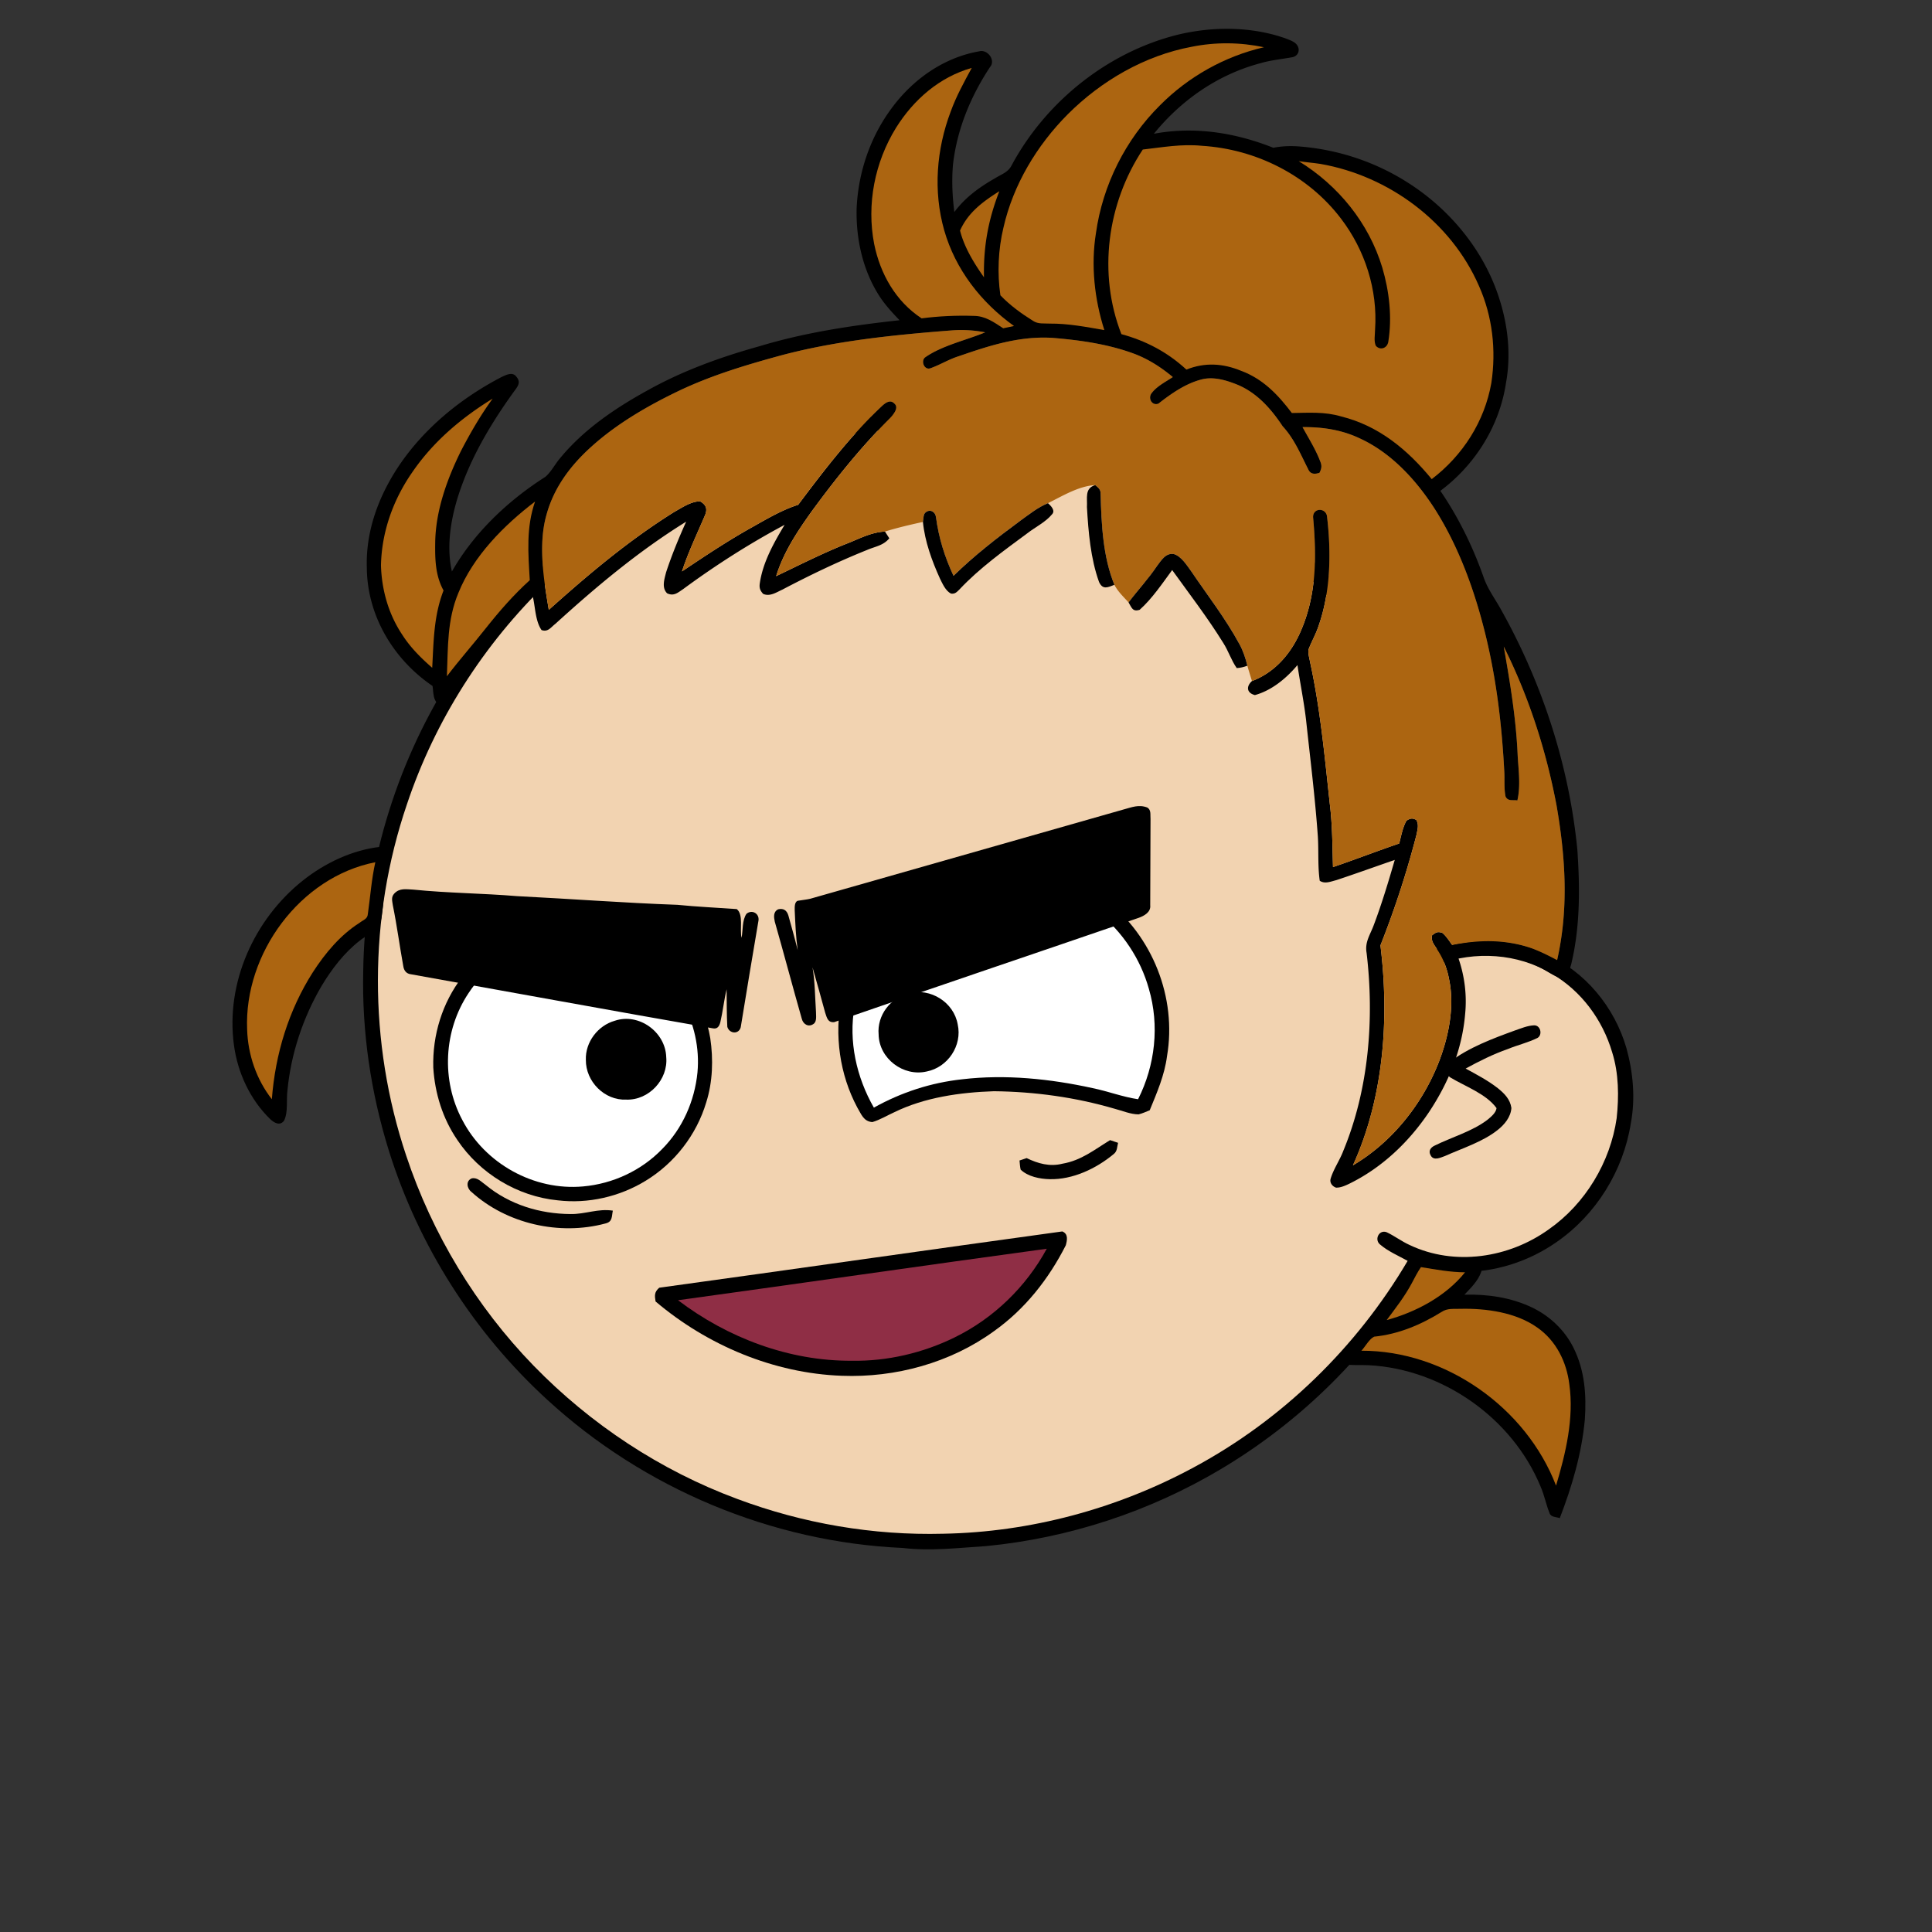 <svg xmlns:dc="http://purl.org/dc/elements/1.1/" xmlns:cc="http://creativecommons.org/ns#" xmlns:rdf="http://www.w3.org/1999/02/22-rdf-syntax-ns#" xmlns:svg="http://www.w3.org/2000/svg" xmlns="http://www.w3.org/2000/svg" viewBox="0 0 762 762" fill="none"><rect x="0" y="0" width="762" height="762" fill="#333333" stroke="none"/><mask id="avatarsRadiusMask"><rect width="762" height="762" rx="0" ry="0" x="0" y="0" fill="#fff"/></mask><g mask="url(#avatarsRadiusMask)"><path d="M396.01 164.85c37.82 4.9 74.21 19.64 104.8 42.39 6.15 4.84 12.48 9.33 18.02 14.92 23.77 21.98 42.73 49.02 55.13 78.95 9.35 22.31 14.72 46.04 16.64 70.14 6.62.81 13.05 2.14 19.12 5 15.54 6.93 27.08 20.94 31.78 37.21 2.63 9.56 3.56 19.75 1.72 29.55-2.96 18.76-13.72 36.13-29.37 46.92-10.94 7.65-24.49 12.03-37.86 11.68-5.13-.05-10.04-1.6-15.13-1.79-1.85 2.17-3.23 4.84-4.76 7.25-18.66 29.62-44.57 54.51-74.64 72.4-28.1 16.73-59.9 27.16-92.46 30.32-11.08.7-21.87 2.05-32.98.74-51.69-2.3-102.07-23.44-140.15-58.43-29.03-26.55-50.84-60.83-62.54-98.39-7.09-22.85-10.62-46.78-10.07-70.71.52-40.34 12.53-80.58 33.94-114.76 19.1-30.81 45.91-56.58 77.2-74.83 29.63-17.28 63.35-27.68 97.59-29.87 14.66-1.47 29.44-.37 44.02 1.31Z" fill="#000"/><path d="M363 169.06c48.47-1.39 97.32 14.7 135.81 44.12 6.55 4.06 11.72 9.49 17.36 14.64 24.33 22.63 43.2 50.95 54.93 82.02 7.43 19.61 11.86 40.2 13.56 61.09-8.89.74-17.34 2.34-25.38 6.38-2.19 1.03-1.89 4.95.68 5.23 2.35.23 4.98-1.51 7.24-2.2 14.62-5.37 31.32-4.35 44.78 3.68 11.69 6.78 20.09 18.16 23.89 31.06 2.6 8.25 2.68 17.41 1.76 25.95-2.5 17.35-12.35 33.73-26.73 43.81-15.71 11.33-37.17 14.64-54.93 6.2-3.17-1.43-5.94-3.58-9.08-5.05-2.95-1.09-4.88 2.79-2.7 4.75 3.17 2.76 7.34 4.52 11 6.56-20.14 34.15-49.45 62.7-84.41 81.47-30.2 16.31-64.44 25.53-98.78 26.15-27.63.72-55.33-4.04-81.21-13.72-30.32-11.24-57.84-29.43-80.37-52.6-22.67-23.37-39.92-51.88-50.2-82.77-14.96-44.64-14.91-94.01.27-138.59 11.05-33.06 30.28-63.21 55.37-87.39 29.67-28.73 67.65-48.54 108.13-56.67 12.8-2.52 25.94-4.24 39.01-4.12Z" fill="rgba(242, 211, 177, 1)"/><path d="M605.03 404.4c2.63-.1 3.44 3.8 1.36 4.98-3.69 1.83-7.82 2.77-11.64 4.35-5.82 2.04-11.28 4.76-16.68 7.72 4.29 2.34 8.86 4.74 12.71 7.76 2.58 2.09 4.85 4.35 5.33 7.8-.26 3.59-2.73 6.55-5.45 8.69-5.86 4.66-13.92 7.18-20.79 10.26-1.75.62-4.43 1.99-5.59-.26-1.02-1.74-.06-3.11 1.57-3.87 6.65-3.3 14.86-5.62 20.79-10.16 1.37-1.14 3.39-2.74 3.61-4.62-4.07-5.63-12.42-8.59-18.23-12.09-2.34-1.72-2.29-4.24-.16-6.13 7.27-5.64 16.98-9.26 25.57-12.38 2.42-.83 5.03-1.95 7.6-2.05Z" fill="#000"/><g transform="translate(-161 -83)"><path d="M555 424.09c15.07-.45 30.21 4.46 42.06 13.81 18.47 14.28 28.15 38.55 24.23 61.62-.99 7.61-3.96 14.36-6.83 21.38-1.43.59-2.9 1.25-4.4 1.62-3.14-.02-6.34-1.41-9.37-2.2-15.51-4.54-31.55-6.76-47.69-6.93-13.3.45-27.29 2.4-39.34 8.31-2.83 1.28-5.61 2.99-8.59 3.86-3.52-.25-4.36-3.15-5.94-5.74-7.02-13.13-9.05-28.5-6.31-43.08 2.57-13.26 9.31-25.52 19.15-34.79 11.6-11.03 27.01-17.44 43.03-17.86Z" fill="#000"/><path d="M557.001 429.85c13.47-.19 26.63 4.66 37.13 13.01 9.59 7.63 16.7 18.34 20 30.15 4.23 14.46 2.5 30.12-4.26 43.54-6.14-.92-11.86-3.14-17.94-4.39-16.73-3.67-34.37-5.5-51.43-3.48-12.36 1.34-23.99 5.14-34.84 11.18-6.86-11.98-10.07-26.23-7.61-39.92 2-12.66 8.2-24.57 17.42-33.47 10.95-10.62 26.24-16.88 41.53-16.62Z" fill="#fff"/><path d="M381.25 447.09c12.75-1.3 25.87 1.93 36.48 9.14 12.3 8.24 20.94 21.6 23.4 36.21 1.25 8.35.98 17.27-1.59 25.36-3.82 12.78-12.47 23.95-23.86 30.89-10.28 6.31-22.73 9.17-34.72 7.73-15.89-1.56-30.69-10.55-39.57-23.79-5.78-8.44-8.88-18.4-9.5-28.58-.36-12.78 3.55-25.59 11.4-35.73 9.08-11.92 23.05-19.71 37.96-21.23Z" fill="#000"/><path d="M376.499 453.66c11.24-2.5 23.12-.85 33.29 4.51 17.34 8.91 28.1 28.42 26.3 47.83-1.13 11.3-5.9 22.08-13.91 30.17-8.21 8.51-19.42 13.72-31.18 14.77-19.4 1.77-38.75-8.99-47.69-26.26-8.31-15.63-7.35-35.21 2.46-49.94 7-10.71 18.22-18.41 30.73-21.08Z" fill="#fff"/><path d="M519.431 474.74c8.56-2.21 17.77 3.55 19.3 12.29 1.86 8.33-3.88 16.92-12.2 18.57-9.21 2.17-18.82-5.06-18.99-14.59-.68-7.52 4.66-14.48 11.89-16.27ZM403.43 485.61c9.52-3.24 20.05 4.41 20.34 14.34.81 8.84-6.85 17.06-15.74 16.75-8.62.39-16.04-7.14-15.96-15.68-.25-6.97 4.7-13.5 11.36-15.41ZM598.819 532.68c1.05.34 2.11.69 3.16 1.06-.43 1.65-.27 3.31-1.72 4.43-6.89 5.73-16.13 10.13-25.25 9.91-3.84-.08-8.61-1-11.46-3.78-.26-1.17-.33-2.4-.44-3.59.93-.31 1.87-.63 2.81-.94 4.52 2.16 9.07 3.47 14.1 2.21 7.46-1.28 12.59-5.51 18.8-9.3ZM347.061 547.76c2.26-.49 3.85 1.46 5.53 2.62 9.4 7.75 21.34 11.38 33.42 11.45 5.83.1 10.84-2.25 16.7-1.34-.51 2.38-.06 4.38-2.93 5.06-18.1 4.87-38.96.17-52.89-12.49-1.77-1.38-2.24-4.33.17-5.3Z" fill="#000"/></g><g transform="translate(-161 -83)"><g fill="#000"><path d="M613.54 401.51c1.59 1.01 1.08 2.86 1.24 4.48-.06 11.34-.05 22.7-.12 34.04.32 2.75-2.42 4.22-4.62 5-39.99 13.74-80.12 27.25-120.05 41.12-2.53.2-2.84-1.75-3.51-3.66-1.63-6-3.3-11.98-5.01-17.95.97 5.75.98 11.66 1.36 17.47-.02 1.44.45 3.94-.99 4.85-1.95 1.4-4.07.13-4.6-2.03-3.64-12.73-7.02-25.58-10.66-38.32-.39-1.83-.65-3.91 1.36-4.88 2.11-.49 3.41.47 4 2.44 1.27 4.55 2.55 9.11 3.68 13.7-.73-5.24-.94-10.49-1.18-15.77-.01-1.27-.14-3.73 1.66-3.79 1.47-.26 2.98-.38 4.43-.72 41.23-11.74 82.37-23.44 123.6-35.22 3.27-.87 6.02-2.08 9.41-.76ZM324 433.87c13.64 1.39 27.36 1.44 41 2.58 21.04 1.05 42.11 2.67 63.14 3.42 7.79.78 15.61 1.12 23.44 1.68 2.77 2.19 1.08 8.08 1.91 11.33.56-2.97.18-6.91 1.92-9.46 2.15-1.8 5.08-.17 4.76 2.56-2.36 14.03-4.77 28.14-7.02 42.18-.8 2.93-4.48 2.56-5.29-.15-.27-4.92-.21-9.89-.28-14.83-1.03 4.29-1.47 8.69-2.47 12.98-.43 1.64-1.17 2.84-3.1 2.4-39.48-6.89-79.4-14.23-118.87-21.29-1.88-.2-2.83-1.46-3.09-3.26-1.45-7.98-2.5-16.04-4.12-23.99-.23-1.72-.74-3.14.56-4.58 2.12-2.29 4.72-1.68 7.51-1.57Z"/></g></g><g transform="translate(-161 -83)"><path d="M579.989 568.69c2.42 1 1.92 3.4 1.38 5.45-6.78 13.35-16.08 25.18-28.35 33.9-17.19 12.49-38.88 18.4-60.02 17.58-26.81-.96-53.07-12.04-73.44-29.31-.4-2.42-.49-3.71 1.45-5.42 51.83-7.13 106.78-15.03 158.98-22.2Z" fill="#000"/><path d="M573.86 575.51c-8.17 15.05-20.98 27.46-36.37 34.99-12.46 6.12-26.6 9.44-40.49 9.19-24.71.18-49.01-9.01-68.58-23.87 47.93-6.59 97.73-13.8 145.44-20.31Z" fill="#8F2E45"/></g><g transform="translate(-161 -83)"/><g transform="translate(-161 -83)"><path d="M667.84 98.07c1.69.69 4.13 1.37 4.99 3.13.97 1.83.03 3.88-1.98 4.34-4.3.79-8.62 1.17-12.84 2.42-16.64 4.44-31.1 14.48-41.91 27.8 15.96-3 32.13-.45 47.09 5.52 3.62-.7 7.15-.79 10.82-.47 14.89 1.25 29.44 6.06 42.06 14.1 15.16 9.55 27.73 23.93 34.39 40.64 4.81 12.13 6.88 25.53 4.52 38.47-2.55 16.98-12.16 32.34-25.89 42.57 7.22 10.58 12.86 22.12 17.1 34.2 1.69 4.81 4.54 8.42 7.02 12.99 16.15 28.91 26.65 61.22 29.9 94.2 1.06 15.17 1.15 30.66-2.46 45.52-.71 2.29-1.45 5.46-4.5 5.17-2.95-1.05-5.55-3.08-8.41-4.4-9.73-4.96-21.01-5.58-31.61-3.6 2.51 7.16 3.49 14.77 2.73 22.32-1.19 14-6.51 26.98-14.23 38.61-8.03 11.95-18.69 22.08-31.71 28.4-1.54.71-3.25 1.49-4.98 1.41-1.43-.48-2.52-1.85-2.16-3.39 1.13-3.9 3.62-7.33 5.05-11.15 10.06-24.32 12.26-52.08 9.17-78.04-.76-4.32 1.43-7.15 2.83-10.97 3.17-8.39 5.78-17.1 8.28-25.7-7.7 2.66-15.36 5.43-23.09 7.99-2.1.52-4.5 1.6-6.5.23-.82-5.7-.39-11.63-.74-17.39-1.1-15.57-3.01-30.74-4.67-46.19-.86-7.21-2.31-14.3-3.38-21.48-4.35 5.2-10.15 10.01-16.78 11.83-3.25-.83-3.52-3.4-1.16-5.53 8.83-3.35 15-10.4 18.87-18.84 6.66-14.72 6.65-30.03 5.24-45.81-.07-3.6 4.73-3.84 5.46-.54 1.72 14.3 1.51 29.81-3.33 43.53-1.05 3.18-2.74 6.08-3.93 9.2-.25 1.64.35 3.43.63 5.06 3.99 18.27 5.72 36.99 7.75 55.78 1.04 8.26 1.02 16.68 1.27 24.99 8.75-2.97 17.36-6.32 26.1-9.29.81-2.98 1.35-6.31 2.88-9 1.43-.93 2.34-1.17 3.88-.28 1.1 1.87.45 3.82.07 5.81a370.466 370.466 0 0 1-14.22 43.64c3.56 28.96 1.33 59.92-10.85 86.75 15.54-9.15 27.57-24.36 34.02-41.1 3.82-10.03 6.16-21.85 3.86-32.48-.74-3.94-2.18-7.77-4.38-11.13-1.16-2.04-2.78-3.4-2.32-5.96 1.48-1.18 2.19-1.69 4.12-.99 1.52 1.28 2.67 3.14 3.84 4.75 10.53-2.08 21.05-2.27 31.3 1.27 3.49 1.3 6.8 2.97 10.09 4.7 4.62-20.3 3.31-40.5-.19-60.84-4.08-21.71-10.96-43.06-20.85-62.83 2.5 14.31 4.87 28.4 5.49 42.99.33 5.88 1.22 11.87-.12 17.69-1.81-.3-3.76.46-4.67-1.57-.66-3.28-.28-6.79-.51-10.12-.93-17.64-2.96-35.01-7.05-52.21-4.23-17.79-10.67-35.97-20.59-51.43-7.3-11.26-17.1-21.91-29.5-27.53-7.06-3.34-14.66-4.45-22.41-4.37 2.44 4.48 5.28 8.94 7.06 13.74.65 1.65.38 2.75-.38 4.28-1.84.6-3.54.63-4.43-1.36-3.05-5.99-5.47-12-10.11-17.02-4.5-6.79-10.02-13.08-17.69-16.31-4.57-1.85-9.77-3.45-14.67-2.03-6.15 1.67-11.69 5.57-16.63 9.44-2.51.94-4.15-2.03-2.78-3.99 2-2.8 5.64-4.62 8.46-6.49-4.75-3.97-9.97-7.3-15.82-9.41-10.19-3.68-21-5.18-31.75-6.06-13.04-.76-24.66 3.04-36.76 7.21-3.94 1.21-7.44 3.43-11.29 4.79-2.41.82-3.85-2.83-2.1-4.28 6.69-4.71 16.2-6.76 23.71-9.89-4.55-.87-8.93-1.12-13.55-.74-22.57 1.76-46.07 4.13-67.94 10.1-13.37 3.67-26.36 7.6-38.94 13.53-12.33 5.89-24.74 13.03-34.91 22.23-8.24 7.41-14.84 16.21-17.74 27.05-3.27 11.67-1.01 25.51.97 37.29 15.75-14.1 31.52-27.41 49.51-38.64 3.01-1.67 6.65-4.2 10.19-4.16 2.18 1.3 2.95 2.72 2.01 5.24-3.15 7.44-6.68 14.68-9.18 22.4 9.12-6.13 18.24-12.2 27.86-17.55 5.7-3.21 11.73-6.77 17.97-8.73 10.12-13.48 20.88-27.55 33.2-39.1 1.37-1.22 3.16-2.49 4.74-.83 1.97 1.66-.5 4.44-1.78 5.8-11.23 11.15-21.24 23.67-30.61 36.42-5.83 8.14-11.22 16.2-14.25 25.85 9.1-4.35 18.07-8.91 27.45-12.66 5.26-2.01 9.73-4.61 15.48-4.93.57.88 1.14 1.77 1.71 2.66-2.39 2.91-5.56 3.2-8.84 4.63-11.41 4.58-22.48 9.9-33.36 15.62-2.39 1.08-4.88 2.84-7.56 1.67-1.23-1.37-1.59-2.38-1.31-4.23 1.22-8.29 5.53-15.93 9.78-23-13.97 7.46-27.31 15.99-40.06 25.38-2.08 1.38-3.64 2.88-6.29 1.62-2.23-2.25-1.05-5.6-.4-8.26 2.23-6.8 4.98-13.46 7.92-19.99-18.77 11.62-35.31 25.5-51.59 40.3-1.8 1.37-2.9 3.36-5.45 2.45-2.52-3.66-2.45-9.26-3.52-13.53-9.22 9.12-16.41 19.51-24.7 29.44-3.3 3.84-5.77 8.22-8.81 12.23-1.02 1.38-2.48 1.27-3.97.82-1.85-1.74-1.63-4.57-2-6.92-15.42-10.46-25.74-27.71-25.91-46.54-.48-14.39 4.57-28.05 12.41-39.92 10.05-15.08 24.66-27.03 40.66-35.34 1.74-.8 4.3-2.2 5.8-.3 1.62 1.87 1.21 3.17-.13 5.02-8.45 11.57-16.23 24.24-21.18 37.73-3.92 10.54-6.55 23.08-4 34.21 8.69-15.24 22.11-27.95 36.83-37.31 2.32-1.96 3.77-4.95 5.74-7.26 9.25-11.3 21.66-19.74 34.35-26.73 14-7.85 28.99-13.26 44.41-17.55 18.04-5.46 36.53-8.2 55.22-10.25-2.99-3.13-5.88-6.23-8.19-9.91-6.42-10.13-9.06-22.5-8.73-34.39.68-14.12 5.35-27.96 13.81-39.33 8.36-11.36 20.53-20 34.58-22.44 3.2-.86 6.59 3.5 4.19 6.25-7.67 11.65-13.03 24.58-14.59 38.52-.53 6.22-.24 12.43.54 18.62 4.26-5.71 9.87-9.81 16.02-13.29 2.58-1.64 5.22-2.33 6.64-5.24 13.46-24.93 37.62-44.38 65.17-51.33 13.82-3.38 29.09-3.4 42.61 1.31Z" fill="#000"/><path d="M659.52 101.63c-15.49 3.57-29.81 11.62-41 22.89-13.61 13.5-22.62 31.47-25.27 50.45-2.04 12.68-.58 26.03 3.32 38.23-7.22-1.25-14.21-2.63-21.57-2.57-2.36-.14-4.46.27-6.53-1.06-4.58-2.85-9.17-6.18-12.9-10.1-1.28-8.66-.86-18.13 1.2-26.68 3.82-16.89 13.18-32.46 25.33-44.68 13.27-13.27 30.36-23.19 48.92-26.66 9.41-1.9 19.1-1.8 28.5.18Z" fill="rgba(172, 101, 17, 1)"/><path d="M544.27 109.78c-3.05 5.62-6.11 11.17-8.3 17.21-5.65 14.94-6.94 31.37-2.57 46.82 4.44 15.51 14.53 28.43 27.54 37.77l-4.26.9c-3.69-2.39-7.07-4.9-11.67-4.89-6.79-.23-13.79.1-20.52.97-10.22-6.71-16.31-17.52-18.71-29.33-3.04-15.7.23-32.25 8.62-45.83 6.95-11.11 17.1-20 29.87-23.62ZM634.999 140.5c21.33 1.31 41.82 11.56 54.84 28.64 9.53 12.44 14.59 28.17 13.5 43.86-.01 2.02-.55 4.54.31 6.4 1.75 1.91 4.44.95 4.9-1.54 1.57-9.65.41-19.96-2.36-29.32-5.3-17.58-17.37-32.41-32.95-41.98 2.84.45 5.72.65 8.56 1.09 26.95 4.7 51.54 22.88 62.52 48.13 5.34 11.97 6.84 25.31 4.89 38.23-2.68 15.25-11.27 28.62-23.52 37.97-9.53-11.6-20.87-21.05-35.73-24.73-6.48-1.93-12.79-1.44-19.44-1.35-5.43-7.17-11.35-13.43-19.99-16.64-7.2-2.96-14.29-3.41-21.6-.49-7.45-6.86-15.88-11.32-25.64-13.98-9.34-23.88-5.64-51.56 8.44-72.81 7.86-.9 15.29-2.26 23.27-1.48Z" fill="rgba(172, 101, 17, 1)"/><path d="m554.97 158.53.18-.12c-4.4 11.4-6.29 21.7-6.06 33.96-3.91-5.52-7.78-11.82-9.44-18.43 3.2-7.15 8.91-11.34 15.32-15.41ZM536.009 213.34c4.62-.38 9-.13 13.55.74-7.51 3.13-17.02 5.18-23.71 9.89-1.75 1.45-.31 5.1 2.1 4.28 3.85-1.36 7.35-3.58 11.29-4.79 12.1-4.17 23.72-7.97 36.76-7.21 10.75.88 21.56 2.38 31.75 6.06 5.85 2.11 11.07 5.44 15.82 9.41-2.82 1.87-6.46 3.69-8.46 6.49-1.37 1.96.27 4.93 2.78 3.99 4.94-3.87 10.48-7.77 16.63-9.44 4.9-1.42 10.1.18 14.67 2.03 7.67 3.23 13.19 9.52 17.69 16.31 4.64 5.02 7.06 11.03 10.11 17.02.89 1.99 2.59 1.96 4.43 1.36.76-1.53 1.03-2.63.38-4.28-1.78-4.8-4.62-9.26-7.06-13.74 7.75-.08 15.35 1.03 22.41 4.37 12.4 5.62 22.2 16.27 29.5 27.53 9.92 15.46 16.36 33.64 20.59 51.43 4.09 17.2 6.12 34.57 7.05 52.21.23 3.33-.15 6.84.51 10.12.91 2.03 2.86 1.27 4.67 1.57 1.34-5.82.45-11.81.12-17.69-.62-14.59-2.99-28.68-5.49-42.99 9.89 19.77 16.77 41.12 20.85 62.83 3.5 20.34 4.81 40.54.19 60.84-3.29-1.73-6.6-3.4-10.09-4.7-10.25-3.54-20.77-3.35-31.3-1.27-1.17-1.61-2.32-3.47-3.84-4.75-1.93-.7-2.64-.19-4.12.99-.46 2.56 1.16 3.92 2.32 5.96 2.2 3.36 3.64 7.19 4.38 11.13 2.3 10.63-.04 22.45-3.86 32.48-6.45 16.74-18.48 31.95-34.02 41.1 12.18-26.83 14.41-57.79 10.85-86.75a370.466 370.466 0 0 0 14.22-43.64c.38-1.99 1.03-3.94-.07-5.81-1.54-.89-2.45-.65-3.88.28-1.53 2.69-2.07 6.02-2.88 9-8.74 2.97-17.35 6.32-26.1 9.29-.25-8.31-.23-16.73-1.27-24.99-2.03-18.79-3.76-37.51-7.75-55.78-.28-1.63-.88-3.42-.63-5.06 1.19-3.12 2.88-6.02 3.93-9.2 4.84-13.72 5.05-29.23 3.33-43.53-.73-3.3-5.53-3.06-5.46.54 1.41 15.78 1.42 31.09-5.24 45.81-3.87 8.44-10.04 15.49-18.87 18.84-.61-2.02-1.26-4.02-1.82-6.06-.71-2.94-1.64-5.78-3.09-8.45-5.61-10.33-12.78-19.49-19.16-28.93-1.7-2.32-3.81-5.75-6.69-6.63-3.25-.63-5.09 2.58-6.75 4.77-3.38 5.05-7.52 9.44-11.17 14.28-2.01-2.26-4.17-4.21-5.58-6.94-4.52-11.01-5.13-23.95-5.43-35.72.08-1.87-.82-2.5-2.13-3.61-6.42.31-12.98 4.32-18.64 7.13-4.1 1.7-7.34 4.37-10.91 6.92-9.2 6.78-18.16 13.74-26.35 21.74-3.48-7.48-5.82-14.96-6.91-23.15-.22-2.12-2.32-3.28-4.01-1.93-1.08.66-.89 2.71-1.14 3.82-5.07 1.11-10.01 2.26-14.97 3.79-5.75.32-10.22 2.92-15.48 4.93-9.38 3.75-18.35 8.31-27.45 12.66 3.03-9.65 8.42-17.71 14.25-25.85 9.37-12.75 19.38-25.27 30.61-36.42 1.28-1.36 3.75-4.14 1.78-5.8-1.58-1.66-3.37-.39-4.74.83-12.32 11.55-23.08 25.62-33.2 39.1-6.24 1.96-12.27 5.52-17.97 8.73-9.62 5.35-18.74 11.42-27.86 17.55 2.5-7.72 6.03-14.96 9.18-22.4.94-2.52.17-3.94-2.01-5.24-3.54-.04-7.18 2.49-10.19 4.16-17.99 11.23-33.76 24.54-49.51 38.64-1.98-11.78-4.24-25.62-.97-37.29 2.9-10.84 9.5-19.64 17.74-27.05 10.17-9.2 22.58-16.34 34.91-22.23 12.58-5.93 25.57-9.86 38.94-13.53 21.87-5.97 45.37-8.34 67.94-10.1ZM355.32 240.21c-4.73 6.48-8.8 13.51-12.5 20.63-5.51 11.16-10 23.59-10.17 36.16-.09 6.6.04 12.96 3.29 18.89-3.89 10.05-3.89 19.92-4.47 30.49-4.46-3.89-8.61-8.01-11.81-13.03-5.41-8.09-8.12-17.66-8.4-27.35.27-13.15 4.76-25.75 12.2-36.53 8.29-12.19 19.38-21.57 31.86-29.26Z" fill="rgba(172, 101, 17, 1)"/><path d="M592.969 274.33c1.31 1.11 2.21 1.74 2.13 3.61.3 11.77.91 24.71 5.43 35.72-2.61.99-4.57 2.09-6.06-1.12-3.33-9.27-4.21-19.74-4.77-29.54.23-3.48-1.03-7.42 3.27-8.67Z" fill="#000"/><path d="M372.04 280.81c-3.58 10.27-2.71 20.39-2.09 31.02-6.36 5.76-11.9 12.11-17.23 18.82-5.07 6.43-10.5 12.56-15.46 19.08.46-11.47.05-22.22 4.55-32.92 5.81-14.42 18.01-26.73 30.23-36Z" fill="rgba(172, 101, 17, 1)"/><path d="M574.33 281.46c1.11.99 3.03 2.88 1.62 4.37-2.55 3.1-6.59 5.04-9.75 7.49-9.2 6.8-18.96 13.8-26.78 22.16-1.03 1.01-1.75 1.88-3.35 1.64-2.14-1.1-3.31-3.86-4.34-5.92-3.18-7.01-5.96-14.64-6.72-22.34.25-1.11.06-3.16 1.14-3.82 1.69-1.35 3.79-.19 4.01 1.93 1.09 8.19 3.43 15.67 6.91 23.15 8.19-8 17.15-14.96 26.35-21.74 3.57-2.55 6.81-5.22 10.91-6.92ZM624.029 301.55c2.88.88 4.99 4.31 6.69 6.63 6.38 9.44 13.55 18.6 19.16 28.93 1.45 2.67 2.38 5.51 3.09 8.45-1.38.54-2.77.85-4.18.94-2.18-3.07-3.28-6.77-5.33-9.94-6.15-9.93-13.32-19.25-20.14-28.73-3.94 5.35-7.86 11.23-12.81 15.67-2.83.94-3.17-.9-4.4-2.9 3.65-4.84 7.79-9.23 11.17-14.28 1.66-2.19 3.5-5.4 6.75-4.77ZM311.03 417c2.23-.32 3.02 1.27 4.39 2.62-1.93 6.68-2.86 13.51-3.35 20.43-.33 2.75-.46 5.9-1.62 8.42-2.09 2.21-5.1 3.57-7.48 5.47-6.16 4.74-11.14 11.28-15.12 17.9-7.34 12.51-12.08 26.73-13.47 41.16-.52 3.8.35 8.55-1.34 12-1.61 2.18-3.87.88-5.44-.58-7.95-7.71-12.86-18.29-14.33-29.22-3.34-24.52 7.95-49.61 27.11-64.86 8.7-6.93 19.54-12.11 30.65-13.34Z" fill="#000"/><path d="M309.031 423.07c-1.5 6.76-1.98 13.62-2.95 20.46-.12 1.95-1.86 2.32-3.21 3.4-7.63 4.83-13.6 11.99-18.46 19.5-9.62 15.08-14.84 32.33-16.19 50.12-6.12-7.82-9.46-17.66-9.75-27.55-1.23-29.86 20.84-60.12 50.56-65.93Z" fill="rgba(172, 101, 17, 1)"/><path d="M720.9 576.9c4.86.94 10.03 2.24 15.1 2.55 2.8.12 5.33-.72 8.07-.78 1.74 1.7 1.82 4.15 1 6.32-1.26 3.34-4.05 6.1-6.48 8.63 9.26-.19 18.27 1.07 26.69 5.08 6.96 3.34 12.78 8.84 16.27 15.76 4.5 8.99 5.2 18.66 4.52 28.55-1.29 13.48-5.03 26.17-9.88 38.76-1.37-.5-3.52-.33-4.03-1.98-1.4-3.45-2.06-7.15-3.58-10.57-11.11-26.88-38.55-46.2-67.58-47.76-3.25-.18-6.67.18-9.88-.42-2.16-2.03-1.79-3.79.07-5.85 7.05-8 13.74-16.43 19.83-25.19 2.41-3.41 3.93-7.33 6.22-10.79.77-1.04 2.28-2.51 3.66-2.31Z" fill="#000"/><path d="M721.44 582.76c5.79.94 11.49 2.02 17.39 2.05-7.57 9.44-19.38 15.71-30.91 18.84 3.57-4.81 7.17-9.37 9.99-14.71 1.11-2.11 2.18-4.22 3.53-6.18ZM737.001 599.21c10.15-.23 21.94 1.39 30.4 7.44 7.39 5.2 11.47 13.5 12.56 22.33 1.88 13.42-1.42 27.17-5.24 39.97-11.79-30.79-43.69-53.32-76.76-53.21 1.52-1.64 3.07-4.63 5.02-5.55 9.6-.97 18.4-4.68 26.54-9.72 2.38-1.6 4.76-1.14 7.48-1.26Z" fill="rgba(172, 101, 17, 1)"/></g></g></svg>